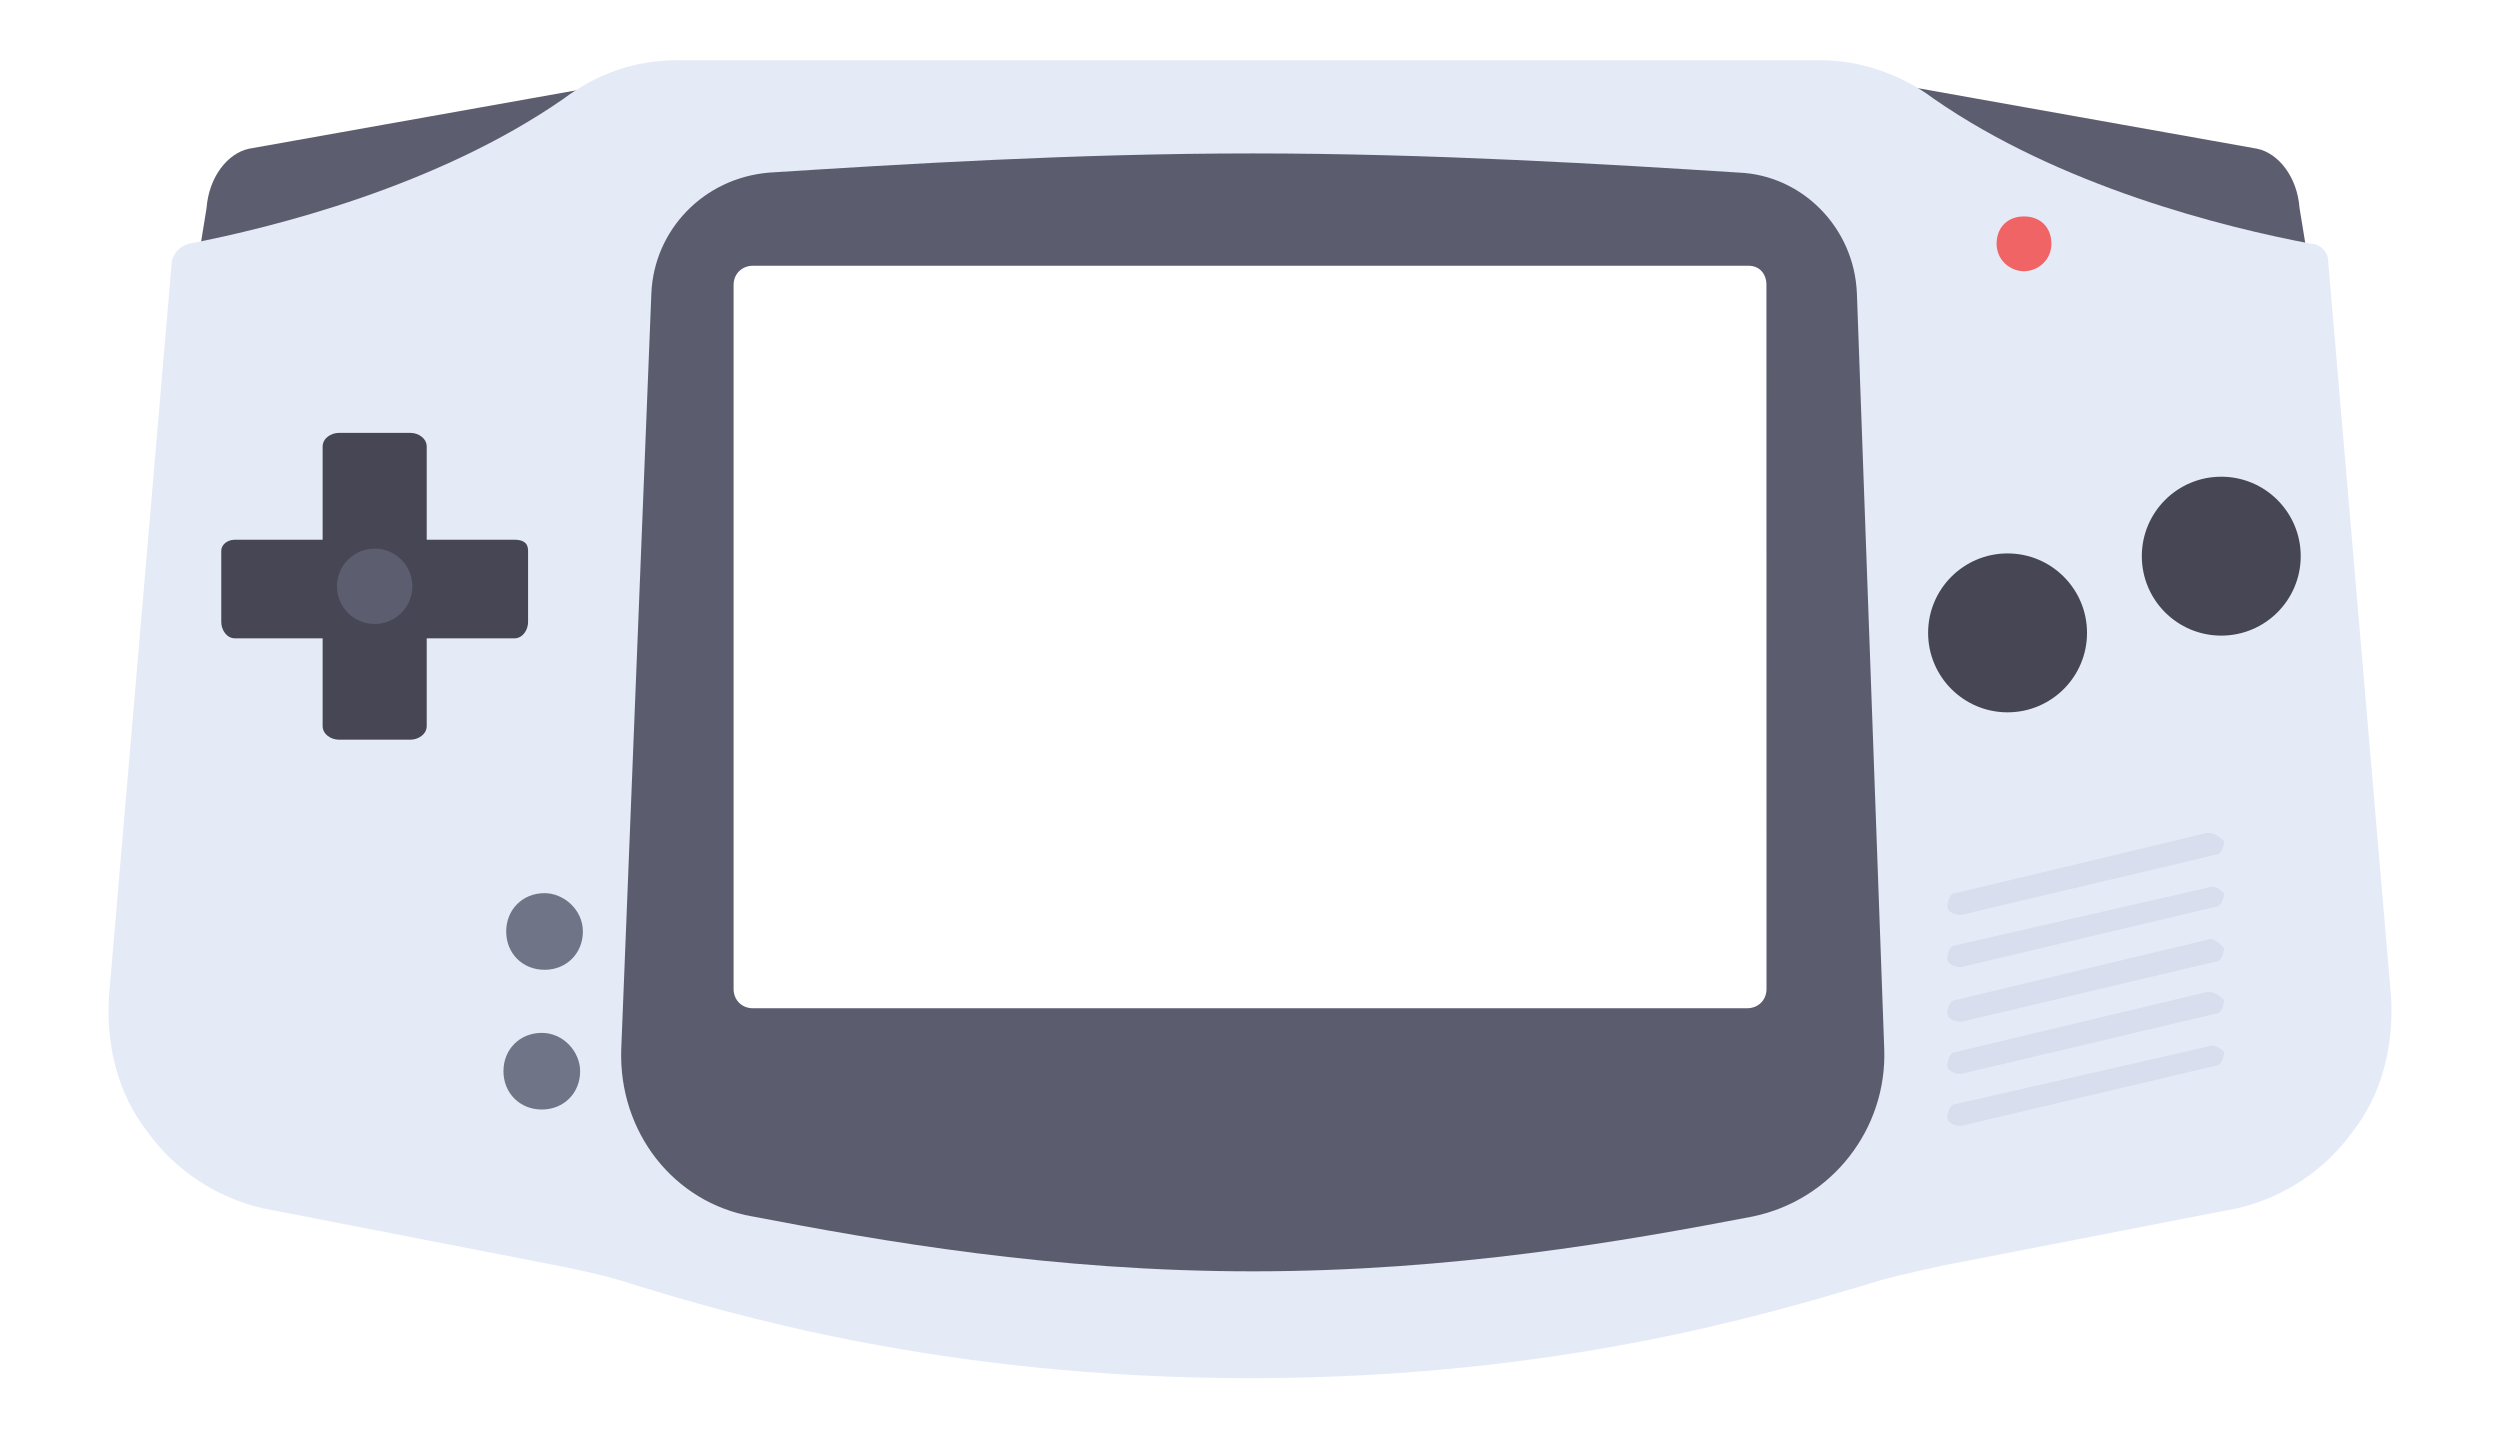 <?xml version="1.0" encoding="utf-8"?>
<!-- Generator: Adobe Illustrator 14.0.0, SVG Export Plug-In . SVG Version: 6.00 Build 43363)  -->
<!DOCTYPE svg PUBLIC "-//W3C//DTD SVG 1.1//EN" "http://www.w3.org/Graphics/SVG/1.1/DTD/svg11.dtd">
<svg version="1.1" id="Layer_1" xmlns="http://www.w3.org/2000/svg" xmlns:xlink="http://www.w3.org/1999/xlink" x="0px" y="0px"
	 width="73px" height="42px" viewBox="0 0 73 42" enable-background="new 0 0 73 42" xml:space="preserve">
<path fill="#5C5E6F" d="M67.146,6.07c-0.068-0.904-0.611-1.592-1.234-1.727l-11.41-2.036c4.766,3.094,9.891,4.522,12.879,5.202
	L67.146,6.07z"/>
<path fill="#5C5E6F" d="M5.799,7.51c2.988-0.681,8.114-2.109,12.879-5.203L7.267,4.343C6.644,4.479,6.102,5.166,6.032,6.07
	L5.799,7.51z"/>
<path fill="#E4EAF6" d="M67.98,7.6c0-0.24-0.24-0.48-0.48-0.48c-2.559-0.48-7.359-1.68-11.039-4.24
	c-0.961-0.72-2.16-1.12-3.281-1.12H36.5H19.741c-1.2,0-2.32,0.4-3.28,1.12C12.781,5.44,7.981,6.64,5.5,7.12
	C5.26,7.2,5.1,7.36,5.02,7.6L3.18,29.12c-0.08,1.358,0.24,2.8,1.12,3.92c0.8,1.12,2,1.92,3.36,2.239l8.64,1.681
	c0.8,0.16,1.521,0.319,2.24,0.562c2.64,0.799,8.92,2.721,17.959,2.721c9.042,0,15.241-1.922,17.961-2.721
	c0.72-0.24,1.521-0.399,2.24-0.562l8.639-1.681C66.7,34.96,67.9,34.16,68.7,33.04c0.88-1.12,1.2-2.562,1.12-3.92L67.98,7.6z
	 M51.02,29.441H21.981c-0.321,0-0.561-0.241-0.561-0.562V8.32c0-0.32,0.241-0.56,0.561-0.56h29.082c0.318,0,0.518,0.24,0.518,0.56
	l0.002,20.56C51.582,29.202,51.34,29.441,51.02,29.441z"/>
<path fill="#F16465" d="M59.1,7.92c0.4,0,0.801-0.32,0.801-0.8s-0.318-0.8-0.801-0.8c-0.479,0-0.799,0.32-0.799,0.8
	S58.701,7.92,59.1,7.92z"/>
<path fill="#D8DEED" d="M64.461,28.96L57.1,30.721c-0.158,0-0.238,0.239-0.238,0.399c0,0.159,0.238,0.239,0.398,0.239l7.441-1.76
	c0.16,0,0.24-0.24,0.24-0.399C64.781,29.04,64.621,28.96,64.461,28.96z"/>
<path fill="#D8DEED" d="M64.461,24.318L57.1,26.08c-0.158,0-0.238,0.238-0.238,0.398s0.238,0.239,0.398,0.239l7.441-1.76
	c0.16,0,0.24-0.24,0.24-0.399C64.781,24.398,64.621,24.318,64.461,24.318z"/>
<path fill="#D8DEED" d="M64.461,27.439L57.1,29.2c-0.158,0-0.238,0.239-0.238,0.399c0,0.159,0.238,0.239,0.398,0.239l7.441-1.76
	c0.16,0,0.24-0.24,0.24-0.397C64.781,27.521,64.621,27.359,64.461,27.439z"/>
<path fill="#D8DEED" d="M64.461,25.92L57.1,27.602c-0.158,0-0.238,0.238-0.238,0.398s0.238,0.24,0.398,0.24l7.441-1.762
	c0.16,0,0.24-0.238,0.24-0.398C64.781,25.92,64.621,25.84,64.461,25.92z"/>
<circle fill="#464655" cx="58.621" cy="18.48" r="2.32"/>
<path fill="#5B5D6E" d="M54.221,8.56c-0.08-1.92-1.6-3.44-3.439-3.52c-3.762-0.24-9-0.56-14.202-0.56
	C31.38,4.48,26.22,4.8,22.46,5.04c-1.919,0.16-3.36,1.68-3.44,3.52l-0.88,22.081c-0.079,2.401,1.521,4.481,3.841,4.881
	c3.76,0.721,8.76,1.601,14.599,1.601c5.84,0,10.84-0.88,14.6-1.601c2.32-0.481,3.92-2.562,3.84-4.881L54.221,8.56z M51.02,29.441
	H21.981c-0.321,0-0.561-0.241-0.561-0.562V8.32c0-0.32,0.241-0.56,0.561-0.56h29.082c0.318,0,0.518,0.24,0.518,0.56l0.002,20.56
	C51.582,29.202,51.34,29.441,51.02,29.441z"/>
<path fill="#D8DEED" d="M64.461,30.561L57.1,32.24c-0.158,0-0.238,0.238-0.238,0.398c0,0.159,0.238,0.239,0.398,0.239l7.441-1.76
	c0.16,0,0.24-0.24,0.24-0.399C64.781,30.561,64.621,30.479,64.461,30.561z"/>
<path fill="#707487" d="M16.94,31.279c0,0.641-0.479,1.119-1.119,1.119c-0.641,0-1.12-0.479-1.12-1.119
	c0-0.641,0.479-1.119,1.12-1.119C16.46,30.16,16.94,30.721,16.94,31.279z"/>
<path fill="#707487" d="M15.901,26.08c-0.641,0-1.12,0.479-1.12,1.12c0,0.64,0.479,1.118,1.12,1.118c0.64,0,1.119-0.479,1.119-1.118
	C17.02,26.561,16.46,26.08,15.901,26.08z"/>
<path fill="#464655" d="M15.42,18.16v-2.08c0-0.24-0.16-0.32-0.4-0.32h-2.56v-2.72c0-0.24-0.24-0.4-0.479-0.4h-2.08
	c-0.24,0-0.48,0.16-0.48,0.4v2.72h-2.56c-0.24,0-0.4,0.16-0.4,0.32v2.08c0,0.239,0.16,0.479,0.4,0.479h2.56V21.2
	c0,0.24,0.24,0.399,0.48,0.399h2.08c0.239,0,0.479-0.161,0.479-0.399v-2.56h2.56C15.26,18.64,15.42,18.399,15.42,18.16z"/>
<circle fill="#464655" cx="64.861" cy="16.24" r="2.32"/>
<circle fill="#5C5E6F" cx="10.94" cy="17.12" r="1.1"/>
</svg>
